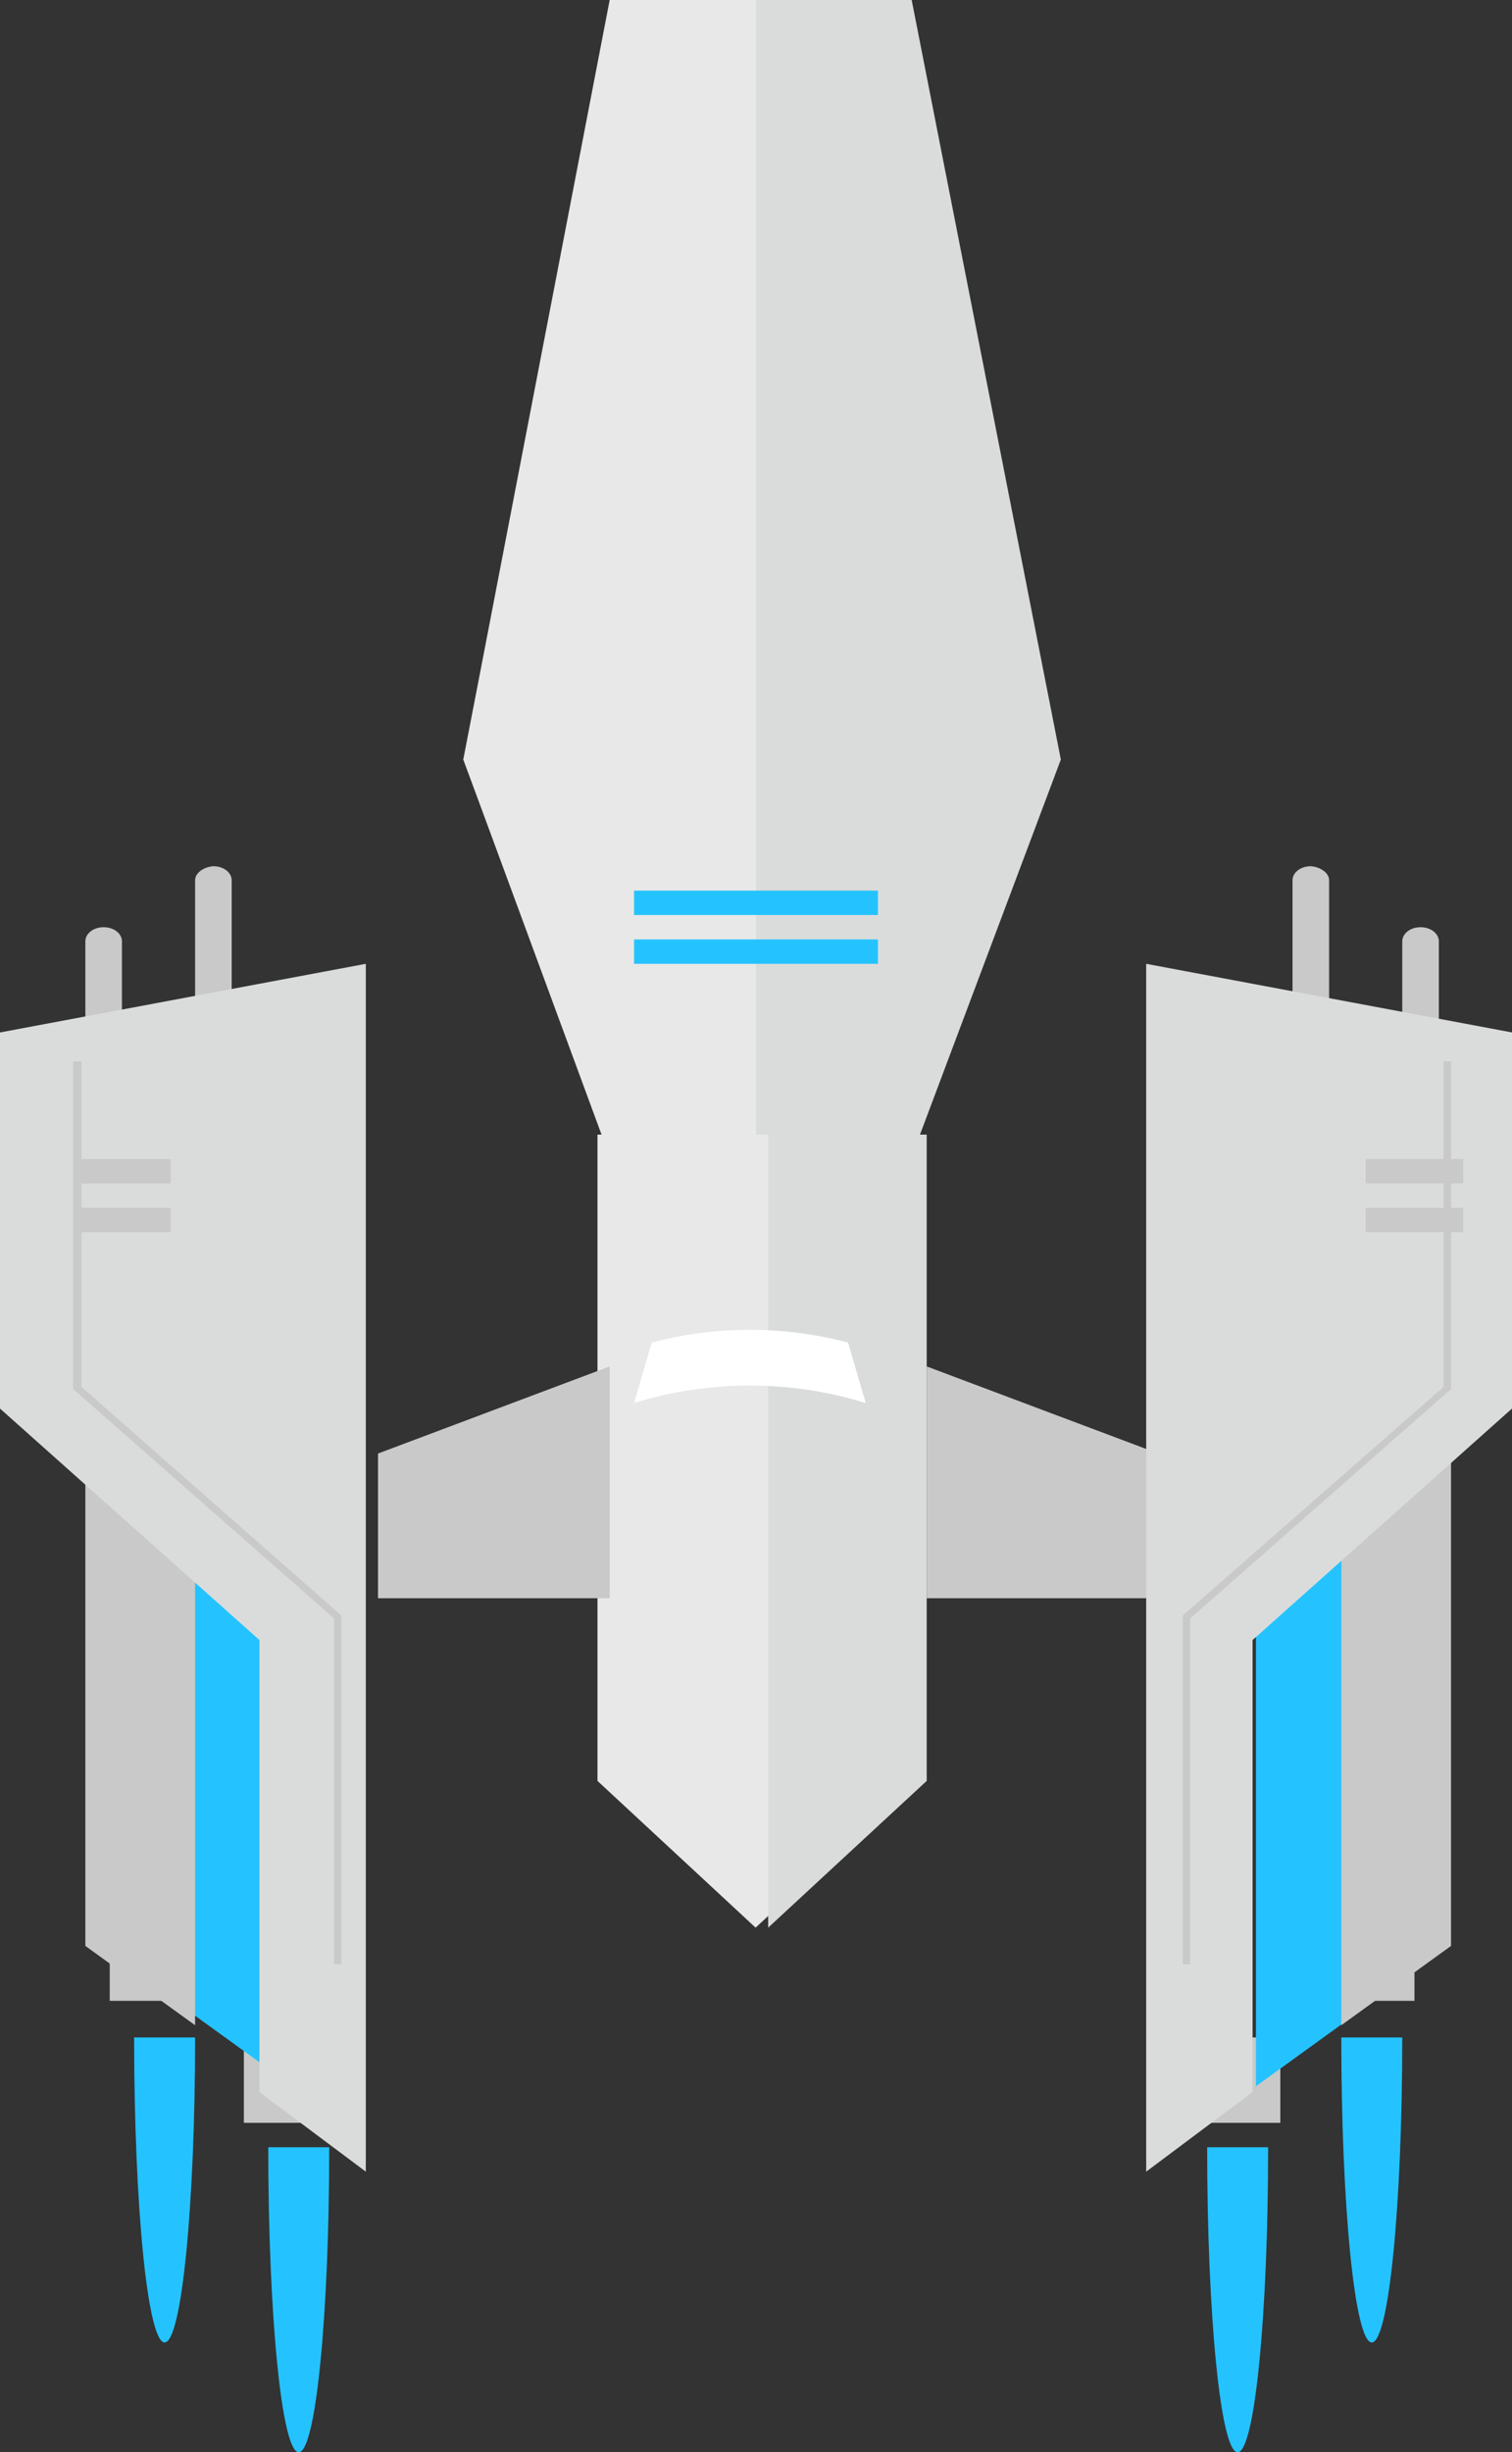 <svg viewBox="0 0 124 201" xmlns="http://www.w3.org/2000/svg"><rect x="0" y="0" width="124" height="201" fill="#333333" stroke="none"/><g fill="none"><path fill="#DADCDB" d="M50.233 0L38 62.257 49.553 93h25.894L87 62.257 74.767 0z"/><path fill="#E8E8E8" d="M50 0L38 62.257 49.333 93H62V0z"/><path fill="#24C3FF" d="M52 77h20v2H52zm0-4h20v2H52z"/><path fill="#E8E8E8" d="M75 145.972L61.966 158 49 145.972V93h26z"/><path fill="#DADCDB" d="M76 145.972L63 158V93h13z"/><path d="M71 115l-1.446-4.935-.137-.056a31.551 31.551 0 0 0-15.834 0l-.137.056L52 115c6.127-1.907 12.873-1.907 19 0z" fill="#FFF"/><path fill="#C9C9C9" d="M97 167h8v7h-8z"/><path d="M104 176c0 13.829-1.111 25-2.5 25S99 189.829 99 176h5z" fill="#24C3FF"/><path fill="#C9C9C9" d="M108 157h8v7h-8z"/><path d="M115 167c0 13.829-1.111 25-2.5 25s-2.5-11.171-2.5-25h5z" fill="#24C3FF"/><path d="M109 72.148v15.704c0 .604-.632 1.148-1.5 1.148-.79 0-1.5-.483-1.5-1.148V72.148c0-.604.632-1.148 1.5-1.148.79.06 1.5.544 1.5 1.148zm9 5v15.704c0 .604-.632 1.148-1.5 1.148-.79 0-1.5-.483-1.5-1.148V77.148c0-.604.632-1.148 1.5-1.148s1.5.544 1.5 1.148z" fill="#C9C9C9"/><path fill="#24C3FF" d="M103 120v51l9-6.502V120z"/><path fill="#C9C9C9" d="M110 115v51l9-6.502V115zm-34-3l19 7.14V131H76z"/><path fill="#DADCDB" d="M94 79v99l8.725-6.524v-37.05L124 115.452V84.626z"/><path fill="#C9C9C9" d="M97.613 161H97v-28.585l21.387-18.74V87H119v26.855l-21.387 18.798z"/><path fill="#C9C9C9" d="M112 95h8v2h-8zm0 4h8v2h-8zm-92 68h8v7h-8z"/><path d="M22 176c0 13.829 1.111 25 2.5 25s2.5-11.171 2.5-25h-5z" fill="#24C3FF"/><path fill="#C9C9C9" d="M9 157h8v7H9z"/><path d="M11 167c0 13.829 1.111 25 2.5 25s2.5-11.171 2.5-25h-5z" fill="#24C3FF"/><path d="M16 72.148v15.704c0 .604.632 1.148 1.5 1.148.79 0 1.5-.483 1.5-1.148V72.148c0-.604-.632-1.148-1.5-1.148-.79.06-1.5.544-1.5 1.148zm-9 5v15.704C7 93.456 7.632 94 8.5 94c.79 0 1.5-.483 1.5-1.148V77.148C10 76.544 9.368 76 8.5 76S7 76.544 7 77.148z" fill="#C9C9C9"/><path fill="#24C3FF" d="M24 120v51l-9-6.502V120z"/><path fill="#C9C9C9" d="M16 115v51l-9-6.502V115zm34-3l-19 7.14V131h19z"/><path fill="#DADCDB" d="M30 79v99l-8.725-6.524v-37.05L0 115.452V84.626z"/><path fill="#C9C9C9" d="M28 161h-.611v-28.347L6 113.855V87h.679v26.676L28 132.415z"/><path fill="#C9C9C9" d="M6 95h8v2H6zm0 4h8v2H6z"/></g></svg>